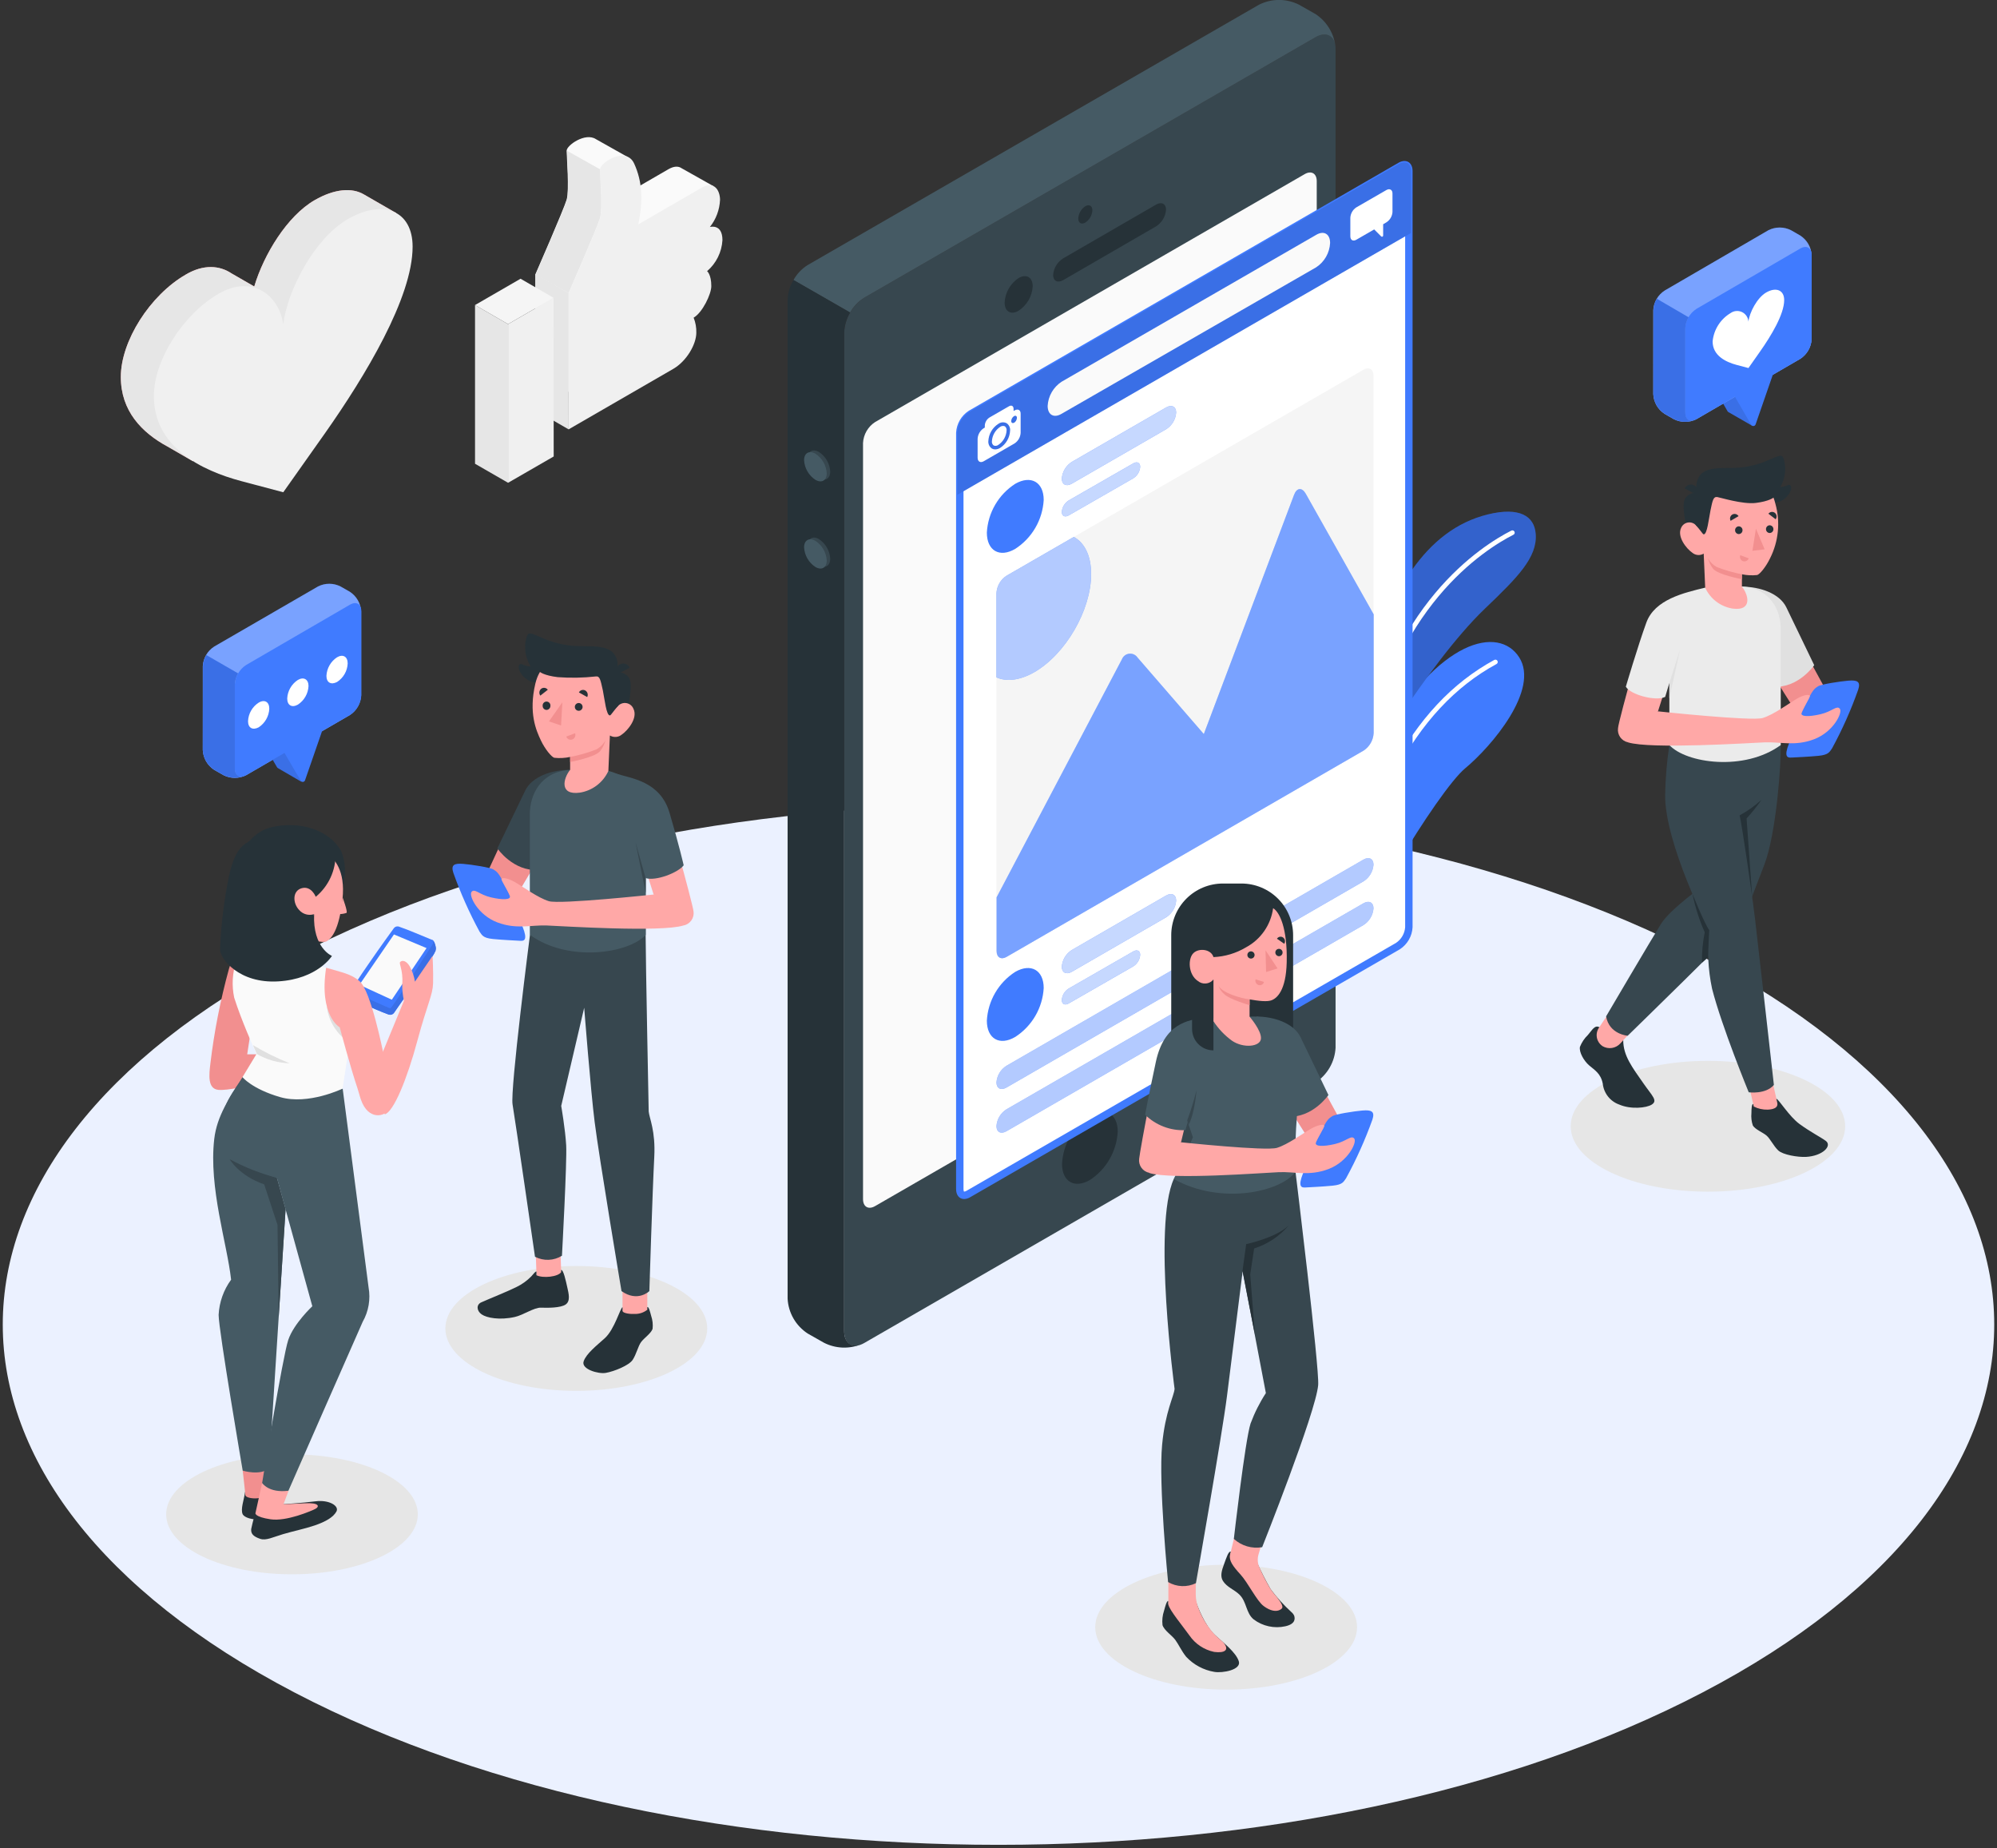 <svg width="361" height="334" viewBox="0 0 361 334" fill="none" xmlns="http://www.w3.org/2000/svg">
<rect x="0" y="0" width="361" height="334" fill="#333333" stroke="none"/>
<path d="M53.22 305.884C123.517 342.605 237.483 342.605 307.78 305.884C378.077 269.162 378.069 209.629 307.78 172.907C237.491 136.185 123.517 136.185 53.22 172.907C-17.078 209.629 -17.069 269.162 53.22 305.884Z" fill="#EBF1FF"/>
<path d="M308.745 215.376C322.446 215.376 333.553 210.083 333.553 203.554C333.553 197.026 322.446 191.733 308.745 191.733C295.043 191.733 283.936 197.026 283.936 203.554C283.936 210.083 295.043 215.376 308.745 215.376Z" fill="#E6E6E6"/>
<path d="M52.783 284.532C65.345 284.532 75.528 279.679 75.528 273.692C75.528 267.706 65.345 262.853 52.783 262.853C40.222 262.853 30.039 267.706 30.039 273.692C30.039 279.679 40.222 284.532 52.783 284.532Z" fill="#E6E6E6"/>
<path d="M221.651 305.371C234.722 305.371 245.318 300.319 245.318 294.087C245.318 287.855 234.722 282.803 221.651 282.803C208.58 282.803 197.984 287.855 197.984 294.087C197.984 300.319 208.58 305.371 221.651 305.371Z" fill="#E6E6E6"/>
<path d="M104.179 251.376C117.25 251.376 127.846 246.324 127.846 240.092C127.846 233.86 117.25 228.808 104.179 228.808C91.108 228.808 80.511 233.86 80.511 240.092C80.511 246.324 91.108 251.376 104.179 251.376Z" fill="#E6E6E6"/>
<path d="M243.456 175.961C244.035 169.006 259.976 142.914 264.85 138.87C269.724 134.826 278.332 124.607 274.624 118.802C270.916 112.996 260.018 115.58 249.782 133.677C241.845 147.712 239.379 178.754 239.379 178.754L243.456 175.961Z" fill="#407BFF"/>
<path d="M241.275 175.306H241.208C241.154 175.298 241.102 175.279 241.055 175.251C241.008 175.222 240.967 175.184 240.935 175.14C240.903 175.095 240.88 175.045 240.868 174.991C240.856 174.938 240.855 174.882 240.864 174.828C245.369 145.699 254.942 127.527 270.127 119.271C270.225 119.218 270.34 119.206 270.447 119.237C270.5 119.253 270.55 119.279 270.593 119.313C270.636 119.348 270.671 119.391 270.698 119.439C270.724 119.488 270.741 119.541 270.747 119.596C270.753 119.651 270.748 119.706 270.732 119.759C270.717 119.812 270.691 119.862 270.656 119.905C270.621 119.948 270.579 119.983 270.53 120.01C255.588 128.131 246.158 146.11 241.686 174.962C241.669 175.059 241.618 175.146 241.543 175.209C241.468 175.271 241.373 175.306 241.275 175.306Z" fill="white"/>
<path d="M245.058 142.218C245.058 142.218 257.853 120.102 268.449 109.976C274.322 104.363 277.929 100.747 277.61 96.502C277.376 93.28 274.699 91.561 268.944 92.978C257.475 95.797 251.326 107.417 247.366 120.429C244.555 129.591 245.058 142.218 245.058 142.218Z" fill="#407BFF"/>
<path opacity="0.2" d="M245.058 142.218C245.058 142.218 257.853 120.102 268.449 109.976C274.322 104.363 277.929 100.747 277.61 96.502C277.376 93.28 274.699 91.561 268.944 92.978C257.475 95.797 251.326 107.417 247.366 120.429C244.555 129.591 245.058 142.218 245.058 142.218Z" fill="black"/>
<path d="M246.543 138.585H246.485C246.374 138.567 246.275 138.505 246.209 138.414C246.143 138.323 246.115 138.21 246.132 138.099C250.688 109.356 268.004 98.533 273.206 95.898C273.305 95.849 273.42 95.84 273.525 95.875C273.63 95.909 273.718 95.984 273.768 96.083C273.794 96.132 273.81 96.185 273.814 96.24C273.819 96.295 273.812 96.351 273.795 96.403C273.778 96.456 273.75 96.504 273.714 96.546C273.678 96.587 273.633 96.621 273.583 96.645C268.474 99.238 251.46 109.876 246.963 138.233C246.947 138.332 246.896 138.422 246.819 138.487C246.742 138.552 246.644 138.587 246.543 138.585Z" fill="white"/>
<path d="M71.618 38.505L65.796 35.149C63.639 33.865 60.443 34.117 56.869 36.181C51.928 39.033 47.699 45.963 45.962 51.777L41.835 49.403C39.712 47.977 36.801 47.725 33.588 49.621C27.102 53.363 21.842 61.652 21.842 68.129C21.842 74.278 25.634 78.196 30.299 80.713L34.888 83.364L34.947 82.71C35.87 83.02 36.784 83.297 37.673 83.549L45.224 85.546L52.775 74.807C59.982 64.58 68.564 50.477 68.564 41.164C68.564 40.812 68.547 40.468 68.514 40.132L70.108 40.971L71.618 38.505Z" fill="#F28F8F"/>
<path d="M71.618 38.505L65.796 35.149C63.639 33.865 60.443 34.117 56.869 36.181C51.928 39.033 47.699 45.963 45.962 51.777L41.835 49.403C39.712 47.977 36.801 47.725 33.588 49.621C27.102 53.363 21.842 61.652 21.842 68.129C21.842 74.278 25.634 78.196 30.299 80.713L34.888 83.364L34.947 82.71C35.87 83.02 36.784 83.297 37.673 83.549L45.224 85.546L52.775 74.807C59.982 64.58 68.564 50.477 68.564 41.164C68.564 40.812 68.547 40.468 68.514 40.132L70.108 40.971L71.618 38.505Z" fill="#E6E6E6"/>
<path d="M51.206 88.969L43.655 86.964C36.432 85.051 27.815 80.831 27.815 71.577C27.815 65.092 33.076 56.803 39.561 53.061C45.526 49.613 50.468 53.296 51.197 58.632C51.953 52.44 56.877 43.06 62.842 39.621C69.319 35.879 74.588 38.102 74.588 44.579C74.588 53.808 65.997 67.995 58.799 78.23L51.206 88.969Z" fill="#F0F0F0"/>
<path d="M124.649 40.074C124.659 39.653 124.6 39.233 124.473 38.832L128.995 33.656L123.206 30.4C122.661 30.023 121.872 29.981 120.815 30.593L110.748 36.424L109.397 37.204C109.635 36.041 109.798 34.864 109.884 33.681C109.884 33.186 109.926 32.707 109.926 32.238L110.11 32.338L113.466 28.378L107.727 25.148C105.789 23.881 102.434 26.281 102.434 27.229C102.434 28.378 102.929 34.36 102.434 36.072C101.939 37.783 96.77 49.604 96.77 49.604V74.253L115.647 63.347C118.164 61.904 119.842 58.85 119.842 56.778C119.87 55.851 119.698 54.93 119.339 54.076C120.941 53.153 122.544 49.806 122.544 48.379C122.544 46.232 121.805 45.678 121.805 45.678C122.627 44.979 123.302 44.123 123.79 43.161C124.279 42.199 124.571 41.15 124.649 40.074Z" fill="#FAFAFA"/>
<path d="M102.803 77.609L96.837 74.161L96.812 49.52L102.786 52.969L102.803 77.609Z" fill="#E6E6E6"/>
<path d="M128.584 51.718C128.584 53.144 126.99 56.492 125.388 57.415C125.737 58.277 125.902 59.203 125.874 60.133C125.874 62.188 124.155 65.259 121.68 66.685L102.803 77.592V54V52.96C102.803 52.96 107.988 41.13 108.474 39.419C108.961 37.707 108.474 31.734 108.474 30.584C108.474 29.435 113.164 26.314 114.649 29.586C116.134 32.858 116.26 36.197 115.396 40.543L126.806 33.949C129.214 32.556 130.162 34.553 130.162 36.113C130.085 37.905 129.442 39.627 128.324 41.03C128.324 41.03 130.598 40.358 130.598 43.412C130.534 44.484 130.255 45.531 129.778 46.492C129.301 47.454 128.635 48.309 127.821 49.008C127.821 49.008 128.584 49.587 128.584 51.718Z" fill="#F0F0F0"/>
<path d="M91.846 87.257L100.093 82.501L100.068 53.825L91.846 58.581V87.257Z" fill="#F0F0F0"/>
<path d="M91.846 87.257L85.872 83.817V55.133L91.846 58.581V87.257Z" fill="#E6E6E6"/>
<path d="M94.103 50.376L100.068 53.824L91.846 58.581L85.872 55.133L94.103 50.376Z" fill="#F5F5F5"/>
<path d="M108.449 39.428C107.962 41.106 102.777 52.969 102.777 52.969L96.821 49.613C96.821 49.613 101.989 37.792 102.484 36.08C102.979 34.369 102.484 28.387 102.484 27.238L108.457 30.593C108.449 31.743 108.952 37.725 108.449 39.428Z" fill="#E6E6E6"/>
<path d="M316.724 76.937L313.955 71.735L316.178 65.309V61.374L309.366 65.309V69.244L312.294 74.328C312.339 74.407 312.41 74.469 312.495 74.504L316.724 76.937Z" fill="#407BFF"/>
<path opacity="0.1" d="M316.724 76.937L313.955 71.735L316.178 65.309V61.374L309.366 65.309V69.244L312.294 74.328C312.339 74.407 312.41 74.469 312.495 74.504L316.724 76.937Z" fill="black"/>
<path d="M300.918 52.515L319.677 41.608C320.311 41.289 321.011 41.123 321.72 41.123C322.429 41.123 323.129 41.289 323.763 41.608L325.441 42.573C326.038 42.959 326.534 43.482 326.89 44.097C327.246 44.712 327.451 45.404 327.488 46.114V61.316C327.449 62.025 327.243 62.715 326.888 63.331C326.532 63.946 326.036 64.468 325.441 64.856L306.665 75.763C306.031 76.081 305.331 76.247 304.622 76.247C303.912 76.247 303.213 76.081 302.579 75.763L300.901 74.798C300.306 74.41 299.812 73.887 299.457 73.272C299.103 72.657 298.899 71.966 298.862 71.257V56.038C298.906 55.331 299.114 54.644 299.471 54.032C299.828 53.42 300.324 52.901 300.918 52.515Z" fill="#407BFF"/>
<path opacity="0.3" d="M300.918 52.515L319.677 41.608C320.311 41.289 321.011 41.123 321.72 41.123C322.429 41.123 323.129 41.289 323.763 41.608L325.441 42.573C326.038 42.959 326.534 43.482 326.89 44.097C327.246 44.712 327.451 45.404 327.488 46.114V61.316C327.449 62.025 327.243 62.715 326.888 63.331C326.532 63.946 326.036 64.468 325.441 64.856L306.665 75.763C306.031 76.081 305.331 76.247 304.622 76.247C303.912 76.247 303.213 76.081 302.579 75.763L300.901 74.798C300.306 74.41 299.812 73.887 299.457 73.272C299.103 72.657 298.899 71.966 298.862 71.257V56.038C298.906 55.331 299.114 54.644 299.471 54.032C299.828 53.42 300.324 52.901 300.918 52.515Z" fill="white"/>
<path d="M306.673 75.746C305.54 76.391 304.625 75.871 304.625 74.562V59.36C304.665 58.651 304.87 57.961 305.226 57.346C305.582 56.73 306.077 56.208 306.673 55.82L325.449 44.913C326.581 44.259 327.496 44.788 327.496 46.096V61.298C327.457 62.008 327.251 62.698 326.895 63.313C326.54 63.928 326.044 64.451 325.449 64.839" fill="#407BFF"/>
<path d="M298.879 71.241C298.916 71.95 299.12 72.64 299.474 73.255C299.828 73.871 300.323 74.394 300.918 74.781L302.596 75.746C303.171 76.035 303.802 76.199 304.445 76.226C305.089 76.254 305.731 76.144 306.329 75.905C305.373 76.275 304.651 75.729 304.651 74.563V59.361C304.678 58.649 304.886 57.956 305.255 57.347L299.5 53.992C299.134 54.601 298.929 55.294 298.904 56.005L298.879 71.241Z" fill="#407BFF"/>
<path opacity="0.1" d="M298.879 71.241C298.916 71.95 299.12 72.64 299.474 73.255C299.828 73.871 300.323 74.394 300.918 74.781L302.596 75.746C303.171 76.035 303.802 76.199 304.445 76.226C305.089 76.254 305.731 76.144 306.329 75.905C305.373 76.275 304.651 75.729 304.651 74.563V59.361C304.678 58.649 304.886 57.956 305.255 57.347L299.5 53.992C299.134 54.601 298.929 55.294 298.904 56.005L298.879 71.241Z" fill="black"/>
<path d="M313.636 71.711L316.564 76.786C316.607 76.858 316.67 76.916 316.745 76.953C316.819 76.991 316.903 77.007 316.986 76.999C317.069 76.991 317.149 76.96 317.215 76.909C317.281 76.858 317.332 76.789 317.361 76.711L320.457 67.776V63.841L313.636 67.776V71.711Z" fill="#407BFF"/>
<path d="M316.069 66.517L313.972 65.963C311.975 65.435 309.593 64.285 309.593 61.71C309.693 60.66 310.039 59.649 310.604 58.759C311.168 57.868 311.934 57.123 312.839 56.584C313.136 56.371 313.485 56.242 313.848 56.211C314.212 56.179 314.577 56.245 314.906 56.403C315.236 56.561 315.516 56.804 315.719 57.107C315.923 57.411 316.041 57.763 316.061 58.127C316.271 56.449 317.63 53.815 319.283 52.859C321.078 51.827 322.529 52.439 322.529 54.234C322.529 56.802 320.155 60.711 318.158 63.547L316.069 66.517Z" fill="white"/>
<path d="M38.706 116.864L57.482 105.999C58.115 105.676 58.815 105.508 59.525 105.508C60.235 105.508 60.935 105.676 61.568 105.999L63.246 106.955C63.839 107.345 64.333 107.868 64.687 108.483C65.041 109.098 65.246 109.787 65.284 110.496V125.698C65.246 126.407 65.041 127.096 64.687 127.711C64.333 128.326 63.839 128.849 63.246 129.238L44.495 140.103C43.861 140.426 43.159 140.594 42.448 140.594C41.736 140.594 41.035 140.426 40.401 140.103L38.723 139.147C38.12 138.757 37.618 138.23 37.259 137.609C36.9 136.987 36.694 136.289 36.659 135.573V120.404C36.696 119.694 36.901 119.003 37.257 118.388C37.612 117.772 38.109 117.25 38.706 116.864Z" fill="#407BFF"/>
<path opacity="0.3" d="M38.706 116.864L57.482 105.999C58.115 105.676 58.815 105.508 59.525 105.508C60.235 105.508 60.935 105.676 61.568 105.999L63.246 106.955C63.839 107.345 64.333 107.868 64.687 108.483C65.041 109.098 65.246 109.787 65.284 110.496V125.698C65.246 126.407 65.041 127.096 64.687 127.711C64.333 128.326 63.839 128.849 63.246 129.238L44.495 140.103C43.861 140.426 43.159 140.594 42.448 140.594C41.736 140.594 41.035 140.426 40.401 140.103L38.723 139.147C38.12 138.757 37.618 138.23 37.259 137.609C36.9 136.987 36.694 136.289 36.659 135.573V120.404C36.696 119.694 36.901 119.003 37.257 118.388C37.612 117.772 38.109 117.25 38.706 116.864Z" fill="white"/>
<path d="M54.503 141.303L51.735 136.092L53.967 129.666V125.731L47.146 129.7V133.634L50.082 138.668C50.126 138.746 50.194 138.807 50.275 138.844L54.503 141.303Z" fill="#407BFF"/>
<path opacity="0.1" d="M54.503 141.303L51.735 136.092L53.967 129.666V125.731L47.146 129.7V133.634L50.082 138.668C50.126 138.746 50.194 138.807 50.275 138.844L54.503 141.303Z" fill="black"/>
<path d="M44.495 140.103C43.362 140.757 42.447 140.229 42.447 138.92V123.718C42.486 123.009 42.692 122.32 43.048 121.707C43.404 121.093 43.899 120.572 44.495 120.186L63.279 109.279C64.403 108.633 65.318 109.162 65.318 110.462V125.664C65.279 126.373 65.074 127.062 64.72 127.677C64.366 128.292 63.873 128.815 63.279 129.205" fill="#407BFF"/>
<path d="M36.659 135.573C36.698 136.282 36.904 136.973 37.259 137.588C37.615 138.203 38.11 138.726 38.706 139.113L40.384 140.07C40.961 140.358 41.592 140.522 42.237 140.551C42.881 140.58 43.525 140.473 44.126 140.238C43.161 140.598 42.448 140.053 42.448 138.887V123.718C42.472 123.008 42.677 122.315 43.043 121.705L37.296 118.391C36.927 119 36.719 119.693 36.692 120.404L36.659 135.573Z" fill="#407BFF"/>
<path opacity="0.1" d="M36.659 135.573C36.698 136.282 36.904 136.973 37.259 137.588C37.615 138.203 38.11 138.726 38.706 139.113L40.384 140.07C40.961 140.358 41.592 140.522 42.237 140.551C42.881 140.58 43.525 140.473 44.126 140.238C43.161 140.598 42.448 140.053 42.448 138.887V123.718C42.472 123.008 42.677 122.315 43.043 121.705L37.296 118.391C36.927 119 36.719 119.693 36.692 120.404L36.659 135.573Z" fill="black"/>
<path d="M51.425 136.068L54.353 141.101C54.395 141.173 54.456 141.232 54.531 141.27C54.605 141.308 54.688 141.324 54.771 141.316C54.854 141.308 54.933 141.276 54.999 141.225C55.064 141.174 55.114 141.105 55.141 141.026L58.237 132.091V128.156L51.425 132.091V136.068Z" fill="#407BFF"/>
<path d="M46.76 126.99C46.194 127.354 45.724 127.849 45.389 128.433C45.055 129.017 44.866 129.673 44.839 130.346C44.839 131.571 45.678 132.024 46.76 131.453C47.322 131.085 47.789 130.589 48.123 130.006C48.457 129.422 48.648 128.769 48.681 128.097C48.689 126.872 47.85 126.344 46.76 126.99Z" fill="white"/>
<path d="M53.849 122.888C53.285 123.254 52.815 123.75 52.48 124.333C52.144 124.917 51.952 125.572 51.92 126.244C51.92 127.469 52.759 127.964 53.849 127.351C54.412 126.983 54.879 126.487 55.213 125.904C55.547 125.321 55.738 124.667 55.771 123.995C55.771 122.771 54.907 122.276 53.849 122.888Z" fill="white"/>
<path d="M60.93 118.793C60.368 119.161 59.901 119.657 59.567 120.241C59.233 120.824 59.042 121.478 59.009 122.149C59.009 123.374 59.848 123.827 60.93 123.257C61.496 122.892 61.966 122.397 62.3 121.813C62.635 121.229 62.824 120.573 62.851 119.901C62.851 118.667 61.995 118.172 60.93 118.793Z" fill="white"/>
<path d="M237.801 6.732L156.237 53.798C155.18 54.488 154.3 55.417 153.669 56.51C153.038 57.603 152.673 58.83 152.604 60.09V240.628C152.604 242.944 154.231 243.883 156.237 242.725L237.801 195.659C238.858 194.969 239.738 194.04 240.369 192.947C241 191.854 241.365 190.627 241.434 189.367V8.829C241.434 6.514 239.806 5.574 237.801 6.732Z" fill="#37474F"/>
<path d="M156.237 53.798L237.802 6.732C239.597 5.7 241.082 6.346 241.376 8.149C241.21 7.015 240.806 5.928 240.19 4.96C239.574 3.993 238.76 3.167 237.802 2.537L234.84 0.859C233.714 0.288 232.47 -0.01 231.207 -0.01C229.945 -0.01 228.7 0.288 227.575 0.859L146.01 47.9C144.937 48.569 144.053 49.502 143.443 50.61L153.67 56.483C154.284 55.384 155.167 54.46 156.237 53.798Z" fill="#455A64"/>
<path d="M142.377 234.722C142.445 235.982 142.809 237.209 143.44 238.303C144.071 239.396 144.952 240.325 146.01 241.014L148.971 242.692C149.995 243.208 151.117 243.501 152.262 243.552C153.408 243.602 154.551 243.409 155.616 242.985C153.938 243.631 152.604 242.667 152.604 240.594V60.065C152.646 58.799 153.013 57.565 153.67 56.483L143.443 50.61C142.788 51.693 142.421 52.927 142.377 54.192V234.722Z" fill="#263238"/>
<path d="M158.191 76.283L235.847 31.473C237.046 30.777 238.028 31.339 238.028 32.732V169.408C237.985 170.164 237.765 170.9 237.386 171.555C237.007 172.211 236.48 172.769 235.847 173.184L158.191 217.985C156.992 218.681 156.01 218.119 156.01 216.726V80.058C156.05 79.301 156.269 78.565 156.648 77.909C157.027 77.253 157.556 76.695 158.191 76.283Z" fill="#FAFAFA"/>
<path d="M196.197 37.27C195.826 37.513 195.517 37.841 195.296 38.225C195.074 38.61 194.946 39.041 194.922 39.485C194.922 40.324 195.492 40.634 196.197 40.223C196.569 39.98 196.878 39.653 197.1 39.268C197.322 38.883 197.449 38.452 197.472 38.008C197.472 37.194 196.902 36.867 196.197 37.27Z" fill="#263238"/>
<path d="M184.124 50.257C183.387 50.747 182.776 51.403 182.339 52.172C181.902 52.942 181.651 53.803 181.607 54.687C181.607 56.314 182.748 56.977 184.124 56.163C184.869 55.678 185.49 55.025 185.934 54.255C186.379 53.485 186.636 52.621 186.683 51.733C186.683 50.106 185.534 49.443 184.124 50.257Z" fill="#263238"/>
<path d="M190.375 49.703C190.375 50.794 191.214 51.205 192.195 50.626L208.975 40.919C209.492 40.593 209.926 40.15 210.241 39.625C210.556 39.1 210.743 38.509 210.787 37.899C210.787 36.816 209.948 36.405 208.975 36.984L192.195 46.691C191.677 47.015 191.241 47.456 190.925 47.98C190.609 48.503 190.42 49.093 190.375 49.703Z" fill="#263238"/>
<path d="M148.032 81.685C148.629 82.071 149.125 82.593 149.481 83.209C149.837 83.824 150.042 84.515 150.079 85.225C150.079 86.525 149.165 87.054 148.032 86.408C147.438 86.017 146.944 85.493 146.59 84.876C146.236 84.26 146.031 83.569 145.993 82.859C146.01 81.559 146.908 81.039 148.032 81.685Z" fill="#37474F"/>
<path d="M148.032 97.432C148.627 97.82 149.123 98.343 149.478 98.958C149.834 99.573 150.04 100.263 150.079 100.973C150.079 102.281 149.164 102.81 148.032 102.156C147.447 101.769 146.96 101.251 146.609 100.644C146.258 100.037 146.053 99.357 146.01 98.657C146.01 97.315 146.908 96.786 148.032 97.432Z" fill="#37474F"/>
<path d="M147.402 81.996C147.998 82.384 148.493 82.906 148.849 83.522C149.205 84.137 149.41 84.827 149.45 85.536C149.45 86.845 148.535 87.374 147.402 86.719C146.808 86.331 146.313 85.808 145.958 85.193C145.602 84.578 145.396 83.888 145.355 83.179C145.355 81.879 146.278 81.35 147.402 81.996Z" fill="#455A64"/>
<path d="M147.403 97.751C147.998 98.139 148.494 98.662 148.849 99.277C149.205 99.892 149.411 100.582 149.45 101.292C149.45 102.601 148.535 103.129 147.403 102.475C146.808 102.086 146.313 101.563 145.958 100.948C145.602 100.333 145.396 99.644 145.355 98.934C145.355 97.626 146.278 97.097 147.403 97.751Z" fill="#455A64"/>
<path d="M197.019 201.616C195.553 202.573 194.333 203.863 193.458 205.381C192.583 206.898 192.079 208.601 191.985 210.349C191.985 213.571 194.242 214.872 197.019 213.269C198.486 212.31 199.706 211.018 200.58 209.499C201.455 207.981 201.959 206.277 202.053 204.527C202.061 201.305 199.805 200.005 197.019 201.616Z" fill="#263238"/>
<path d="M174.291 216.037C173.578 216.037 173.503 215.198 173.503 214.896V78.228C173.547 77.546 173.747 76.882 174.089 76.29C174.431 75.698 174.905 75.193 175.474 74.814L253.129 30.004C253.361 29.866 253.623 29.785 253.893 29.769C254.606 29.769 254.681 30.558 254.681 30.902V167.578C254.638 168.26 254.438 168.922 254.096 169.513C253.753 170.104 253.279 170.608 252.71 170.985L175.055 215.794C174.825 215.939 174.563 216.023 174.291 216.037Z" fill="white" stroke="#407BFF" stroke-width="0.502" stroke-miterlimit="10"/>
<path d="M253.893 30.189C254.212 30.189 254.262 30.634 254.262 30.902V167.579C254.22 168.187 254.039 168.778 253.734 169.306C253.428 169.833 253.006 170.284 252.5 170.624L174.845 215.434C174.678 215.539 174.488 215.602 174.291 215.618C173.973 215.618 173.922 215.165 173.922 214.897V78.228C173.964 77.62 174.145 77.03 174.45 76.502C174.756 75.974 175.178 75.523 175.684 75.183L253.339 30.374C253.504 30.265 253.695 30.201 253.893 30.189ZM253.893 29.35C253.548 29.362 253.213 29.463 252.92 29.644L175.265 74.453C174.629 74.866 174.1 75.423 173.721 76.079C173.342 76.735 173.124 77.472 173.083 78.228V214.897C173.083 215.887 173.578 216.457 174.291 216.457C174.636 216.442 174.972 216.338 175.265 216.155L252.92 171.354C253.555 170.941 254.083 170.383 254.462 169.727C254.841 169.071 255.06 168.335 255.101 167.579V30.902C255.101 29.921 254.606 29.35 253.893 29.35Z" fill="#407BFF" stroke="#407BFF" stroke-width="0.502" stroke-miterlimit="10"/>
<path d="M255.076 30.902C255.076 29.51 254.103 28.948 252.895 29.644L175.24 74.453C174.604 74.866 174.075 75.423 173.696 76.079C173.317 76.736 173.099 77.472 173.058 78.229V89.429L255.076 42.103V30.902Z" fill="#407BFF"/>
<path opacity="0.1" d="M255.076 30.902C255.076 29.51 254.103 28.948 252.895 29.644L175.24 74.453C174.604 74.866 174.075 75.423 173.696 76.079C173.317 76.736 173.099 77.472 173.058 78.229V89.429L255.076 42.103V30.902Z" fill="black"/>
<path d="M181.641 77.038C181.503 76.986 181.354 76.968 181.208 76.987C181.062 77.006 180.922 77.061 180.802 77.147C180.371 77.433 180.011 77.815 179.752 78.264C179.493 78.712 179.341 79.214 179.309 79.731C179.288 79.879 179.307 80.031 179.364 80.17C179.422 80.308 179.516 80.429 179.636 80.519C179.774 80.576 179.924 80.595 180.071 80.574C180.219 80.554 180.358 80.494 180.475 80.402C180.904 80.116 181.261 79.734 181.518 79.287C181.776 78.841 181.927 78.341 181.96 77.826C181.982 77.678 181.964 77.527 181.908 77.389C181.852 77.25 181.76 77.129 181.641 77.038Z" fill="white"/>
<path d="M183.411 74.176L183.226 74.285V73.908C183.226 73.379 182.857 73.161 182.388 73.43L178.864 75.46C178.622 75.617 178.419 75.828 178.274 76.078C178.128 76.327 178.043 76.606 178.025 76.895V77.281L177.832 77.39C177.51 77.599 177.242 77.881 177.049 78.213C176.857 78.546 176.746 78.919 176.724 79.302V82.717C176.724 83.422 177.219 83.715 177.832 83.363L183.394 80.15C183.717 79.939 183.985 79.656 184.178 79.322C184.37 78.988 184.481 78.613 184.502 78.228V74.797C184.519 74.109 184.024 73.824 183.411 74.176ZM180.793 80.955C180.522 81.121 180.213 81.213 179.896 81.224C179.69 81.226 179.488 81.174 179.309 81.073C179.092 80.926 178.917 80.725 178.804 80.489C178.69 80.253 178.642 79.991 178.663 79.73C178.692 79.102 178.872 78.489 179.187 77.945C179.502 77.4 179.944 76.939 180.475 76.601C180.688 76.447 180.939 76.355 181.201 76.334C181.463 76.314 181.725 76.365 181.96 76.484C182.177 76.629 182.351 76.831 182.463 77.067C182.576 77.303 182.622 77.565 182.597 77.826C182.568 78.453 182.389 79.065 182.075 79.609C181.761 80.153 181.322 80.615 180.793 80.955ZM183.31 76.4C183.025 76.559 182.799 76.4 182.799 76.098C182.807 75.919 182.858 75.746 182.947 75.591C183.036 75.436 183.161 75.305 183.31 75.208C183.596 75.04 183.831 75.208 183.831 75.502C183.824 75.679 183.777 75.852 183.692 76.008C183.608 76.163 183.489 76.298 183.344 76.4H183.31Z" fill="white"/>
<path d="M250.613 34.351L245.184 37.48C244.87 37.685 244.608 37.961 244.42 38.286C244.232 38.611 244.123 38.976 244.102 39.351V42.707C244.102 43.386 244.589 43.672 245.184 43.328L248.414 41.465L249.681 42.732C249.711 42.76 249.748 42.778 249.788 42.785C249.828 42.792 249.869 42.787 249.907 42.771C249.944 42.755 249.976 42.729 249.998 42.695C250.021 42.661 250.033 42.622 250.034 42.581V40.526L250.613 40.19C250.932 39.988 251.199 39.713 251.391 39.388C251.584 39.062 251.696 38.696 251.72 38.319V34.963C251.72 34.284 251.208 34.007 250.613 34.351Z" fill="white"/>
<path d="M183.537 87.432C186.373 85.821 188.672 87.13 188.672 90.368C188.57 92.139 188.052 93.862 187.16 95.395C186.268 96.929 185.026 98.23 183.537 99.194C180.693 100.872 178.394 99.521 178.394 96.258C178.49 94.484 179.006 92.759 179.9 91.224C180.794 89.689 182.041 88.389 183.537 87.432Z" fill="#407BFF"/>
<path d="M193.755 83.48L210.795 73.648C211.802 73.069 212.615 73.48 212.615 74.562C212.571 75.173 212.383 75.765 212.067 76.29C211.75 76.815 211.315 77.258 210.795 77.582L193.755 87.415C192.757 87.994 191.943 87.583 191.943 86.501C191.987 85.89 192.174 85.299 192.489 84.774C192.804 84.25 193.238 83.806 193.755 83.48Z" fill="#407BFF"/>
<g opacity="0.7">
<path d="M193.755 83.481L210.795 73.648C211.802 73.069 212.615 73.48 212.615 74.562C212.571 75.174 212.383 75.766 212.067 76.29C211.75 76.815 211.315 77.258 210.795 77.583L193.755 87.415C192.757 87.994 191.943 87.583 191.943 86.501C191.987 85.891 192.174 85.299 192.489 84.775C192.804 84.25 193.238 83.807 193.755 83.481Z" fill="white"/>
</g>
<path d="M193.185 90.452L204.872 83.741C205.56 83.346 206.113 83.623 206.113 84.37C206.083 84.788 205.955 85.194 205.74 85.554C205.524 85.914 205.227 86.218 204.872 86.442L193.185 93.154C192.497 93.548 191.943 93.263 191.943 92.516C191.974 92.099 192.102 91.695 192.318 91.336C192.534 90.978 192.831 90.675 193.185 90.452Z" fill="#407BFF"/>
<g opacity="0.7">
<path d="M193.185 90.453L204.872 83.742C205.56 83.347 206.113 83.624 206.113 84.371C206.083 84.789 205.955 85.195 205.74 85.555C205.524 85.915 205.227 86.219 204.872 86.443L193.185 93.155C192.497 93.549 191.943 93.264 191.943 92.517C191.974 92.1 192.102 91.696 192.318 91.337C192.534 90.979 192.831 90.676 193.185 90.453Z" fill="white"/>
</g>
<path d="M183.537 175.642C186.373 174.031 188.672 175.348 188.672 178.578C188.57 180.349 188.052 182.071 187.16 183.605C186.268 185.138 185.026 186.44 183.537 187.404C180.693 189.082 178.394 187.731 178.394 184.467C178.492 182.694 179.009 180.969 179.903 179.435C180.797 177.901 182.042 176.601 183.537 175.642Z" fill="#407BFF"/>
<path d="M193.755 171.698L210.795 161.857C211.802 161.278 212.615 161.689 212.615 162.771C212.571 163.382 212.383 163.975 212.067 164.499C211.75 165.024 211.315 165.467 210.795 165.792L193.755 175.633C192.757 176.212 191.943 175.8 191.943 174.71C191.989 174.101 192.176 173.511 192.491 172.988C192.806 172.465 193.239 172.023 193.755 171.698Z" fill="#407BFF"/>
<g opacity="0.7">
<path d="M193.755 171.698L210.795 161.857C211.802 161.278 212.615 161.69 212.615 162.772C212.571 163.383 212.383 163.975 212.067 164.5C211.75 165.025 211.315 165.467 210.795 165.792L193.755 175.633C192.757 176.212 191.943 175.801 191.943 174.71C191.989 174.102 192.176 173.512 192.491 172.989C192.806 172.466 193.239 172.024 193.755 171.698Z" fill="white"/>
</g>
<path d="M193.185 178.662L204.872 171.95C205.56 171.556 206.113 171.832 206.113 172.579C206.083 172.998 205.955 173.403 205.74 173.763C205.524 174.123 205.227 174.427 204.872 174.651L193.185 181.363C192.497 181.757 191.943 181.472 191.943 180.734C191.973 180.315 192.1 179.909 192.316 179.549C192.532 179.189 192.83 178.885 193.185 178.662Z" fill="#407BFF"/>
<g opacity="0.7">
<path d="M193.185 178.661L204.872 171.949C205.56 171.555 206.113 171.832 206.113 172.578C206.083 172.997 205.955 173.402 205.74 173.762C205.524 174.122 205.227 174.427 204.872 174.65L193.185 181.362C192.497 181.757 191.943 181.471 191.943 180.733C191.973 180.314 192.1 179.908 192.316 179.548C192.532 179.188 192.83 178.884 193.185 178.661Z" fill="white"/>
</g>
<path d="M181.943 104.077L246.468 66.826C247.475 66.248 248.289 66.717 248.289 67.875V132.316C248.254 132.948 248.072 133.563 247.755 134.111C247.439 134.659 246.998 135.125 246.468 135.471L181.943 172.939C180.936 173.518 180.131 173.048 180.131 171.891V107.223C180.163 106.593 180.344 105.979 180.659 105.432C180.974 104.886 181.414 104.421 181.943 104.077Z" fill="#F5F5F5"/>
<path d="M205.627 118.834C205.463 118.593 205.235 118.401 204.969 118.28C204.703 118.158 204.409 118.112 204.119 118.146C203.829 118.179 203.553 118.292 203.322 118.471C203.091 118.65 202.913 118.889 202.808 119.162L180.156 162.184V171.891C180.156 173.049 180.995 173.518 181.968 172.939L246.493 135.664C247.023 135.318 247.464 134.852 247.781 134.304C248.097 133.756 248.28 133.141 248.314 132.51V111.032L236.057 89.261C235.377 88.044 234.429 88.12 233.934 89.42L217.616 132.669L205.627 118.834Z" fill="#407BFF"/>
<g opacity="0.3">
<path d="M205.627 118.834C205.463 118.593 205.235 118.401 204.969 118.28C204.703 118.158 204.409 118.112 204.119 118.146C203.829 118.179 203.553 118.292 203.322 118.471C203.091 118.65 202.913 118.889 202.808 119.162L180.156 162.184V171.891C180.156 173.049 180.995 173.518 181.968 172.939L246.493 135.664C247.023 135.318 247.464 134.852 247.781 134.304C248.097 133.756 248.28 133.141 248.314 132.51V111.032L236.057 89.261C235.377 88.044 234.429 88.12 233.934 89.42L217.616 132.669L205.627 118.834Z" fill="white"/>
</g>
<path d="M186.935 121.511C192.623 118.247 197.246 110.294 197.246 103.75C197.246 100.394 196.037 98.095 194.116 97.038L181.943 104.06C181.414 104.405 180.974 104.869 180.659 105.416C180.344 105.963 180.163 106.576 180.131 107.206V122.425C181.943 123.239 184.317 122.987 186.935 121.511Z" fill="#407BFF"/>
<g opacity="0.6">
<path d="M186.934 121.511C192.623 118.248 197.245 110.294 197.245 103.75C197.245 100.395 196.037 98.096 194.116 97.039L181.943 104.061C181.414 104.405 180.974 104.87 180.659 105.417C180.344 105.963 180.163 106.577 180.13 107.207V122.426C181.943 123.24 184.317 122.988 186.934 121.511Z" fill="white"/>
</g>
<path d="M181.943 192.622L246.468 155.363C247.475 154.784 248.289 155.195 248.289 156.286C248.243 156.896 248.054 157.486 247.738 158.009C247.422 158.533 246.987 158.974 246.468 159.298L181.943 196.557C180.936 197.135 180.131 196.724 180.131 195.634C180.173 195.024 180.36 194.433 180.675 193.91C180.99 193.386 181.424 192.945 181.943 192.622Z" fill="#407BFF"/>
<g opacity="0.6">
<path d="M181.943 192.621L246.468 155.362C247.475 154.784 248.288 155.195 248.288 156.285C248.243 156.895 248.054 157.485 247.738 158.009C247.422 158.532 246.986 158.973 246.468 159.297L181.943 196.556C180.936 197.135 180.13 196.724 180.13 195.633C180.173 195.023 180.36 194.433 180.675 193.909C180.99 193.386 181.424 192.944 181.943 192.621Z" fill="white"/>
</g>
<path d="M181.943 200.491L246.468 163.258C247.475 162.679 248.289 163.09 248.289 164.181C248.243 164.79 248.054 165.381 247.738 165.904C247.422 166.427 246.987 166.869 246.468 167.193L181.943 204.451C180.936 205.03 180.131 204.619 180.131 203.528C180.17 202.915 180.355 202.319 180.67 201.791C180.985 201.263 181.421 200.818 181.943 200.491Z" fill="#407BFF"/>
<g opacity="0.6">
<path d="M181.943 200.491L246.468 163.257C247.475 162.679 248.288 163.09 248.288 164.18C248.243 164.79 248.054 165.38 247.738 165.904C247.422 166.427 246.986 166.868 246.468 167.192L181.943 204.451C180.936 205.03 180.13 204.619 180.13 203.528C180.17 202.914 180.355 202.319 180.67 201.791C180.985 201.263 181.421 200.817 181.943 200.491Z" fill="white"/>
</g>
<path d="M191.893 69L237.927 42.447C239.337 41.608 240.444 42.296 240.444 43.915C240.401 44.794 240.15 45.651 239.713 46.415C239.275 47.179 238.664 47.829 237.927 48.311L191.901 74.789C190.492 75.628 189.385 74.957 189.385 73.363C189.432 72.49 189.684 71.641 190.12 70.883C190.555 70.126 191.163 69.481 191.893 69Z" fill="#FAFAFA"/>
<path d="M327.144 119.363L330.407 125.345L325.331 129.699L320.675 122.325L327.144 119.363Z" fill="#F28F8F"/>
<path d="M314.895 106.032C318.133 106.032 321.699 107.24 322.924 109.782L327.958 120.219C327.958 120.219 325.097 124.414 320.558 124.112L314.895 106.032Z" fill="#E0E0E0"/>
<path d="M326.891 126.276C327.84 124.514 328.074 124.43 328.637 124.044C329.199 123.658 332.655 123.147 334.09 123.021C335.768 122.878 336.38 123.189 335.91 124.64C334.618 128.301 333.036 131.852 331.179 135.261C330.726 135.857 330.642 136.411 328.737 136.604C326.967 136.771 324.744 136.872 324.089 136.906C323.435 136.939 322.529 137.115 323.108 135.186C323.857 133.006 324.725 130.869 325.709 128.784C326.438 127.182 326.891 126.276 326.891 126.276Z" fill="#407BFF"/>
<path d="M289.088 185.633C288.249 185.214 287.771 186.237 287.041 187.06C286.414 187.664 285.925 188.397 285.606 189.207C285.43 190.172 286.311 191.724 287.284 192.563C288.257 193.402 289.382 194.015 289.734 195.86C289.825 196.707 290.153 197.511 290.682 198.18C291.211 198.848 291.917 199.352 292.721 199.636C294.818 200.542 297.629 200.248 298.593 199.636C299.718 198.906 298.686 198.1 297.109 195.835C295.045 192.882 293.434 190.801 293.434 188.008L289.088 185.633Z" fill="#263238"/>
<path d="M290.74 183.208L289.062 185.725C288.7 186.239 288.557 186.876 288.664 187.496C288.771 188.116 289.119 188.668 289.633 189.031L289.683 189.073C290.199 189.379 290.806 189.495 291.399 189.402C291.992 189.309 292.533 189.011 292.93 188.561L295.581 185.675L290.74 183.208Z" fill="#FFA8A7"/>
<path d="M321.9 134.683C322.009 137.854 321.112 150.665 318.922 156.328C316.732 161.991 315.465 165.515 314.777 166.698C314.089 167.881 294.239 187.194 294.239 187.194C294.239 187.194 290.883 186.951 290.338 183.687C290.338 183.687 298.468 169.861 300.23 167.025C301.991 164.189 308.233 159.844 308.233 159.844L307.663 135.044L321.9 134.683Z" fill="#37474F"/>
<path d="M292.494 131.595C292.494 131.05 294.172 124.783 295.011 121.888L301.161 124.003L299.717 128.567L294.306 134.162C293.733 134.048 293.225 133.718 292.888 133.24C292.551 132.763 292.41 132.174 292.494 131.595Z" fill="#FFA8A7"/>
<path d="M317.527 202.175L321.724 201.22L320.334 195.109L316.137 196.064L317.527 202.175Z" fill="#FFA8A7"/>
<path d="M321.9 134.683H301.765C301.325 137.623 301.073 140.587 301.01 143.559C300.85 152.285 308.972 168.133 308.972 168.133C308.582 171.659 308.758 175.225 309.492 178.695C311.27 185.642 316.12 197.413 316.12 197.413C316.12 197.413 319.165 197.841 320.667 196.087C320.667 196.087 317.982 172.202 317.261 166.086C316.48 159.458 314.467 147.368 314.467 147.368C315.796 146.044 317.001 144.6 318.066 143.056C319.934 140.569 321.239 137.707 321.892 134.666" fill="#37474F"/>
<path d="M308.25 106.208C304.391 107.139 299.13 108.347 297.612 112.525C296.093 116.703 293.904 124.111 293.904 124.111C294.743 125.58 299.399 126.796 301.018 125.949L301.773 123.432V134.657C304.793 137.946 315.314 139.473 321.908 134.657V113.683C321.908 110.327 320.046 106.3 314.903 106.007L308.25 106.208Z" fill="#EBEBEB"/>
<path d="M301.773 123.457L303.711 117.358L301.773 126.184V123.457Z" fill="#E0E0E0"/>
<path d="M306.798 89.068C306.452 89.03 306.101 89.07 305.773 89.186C305.445 89.303 305.147 89.492 304.902 89.74C304.063 90.579 304.256 92.114 304.902 95.663L307.419 95.948L306.798 89.068Z" fill="#263238"/>
<path d="M321.489 88.045C322.018 88.05 322.542 87.95 323.032 87.751C323.804 87.306 324.006 88.187 323.578 88.951C323.298 89.498 322.883 89.964 322.372 90.305C321.861 90.646 321.271 90.85 320.658 90.897C320.658 90.788 319.937 88.926 319.937 88.926L321.489 88.045Z" fill="#263238"/>
<path d="M307.981 95.948C307.612 96.174 307.075 95.453 306.614 94.974C306.433 94.766 306.203 94.607 305.943 94.513C305.684 94.418 305.405 94.392 305.133 94.436C304.861 94.479 304.604 94.592 304.388 94.763C304.171 94.933 304.002 95.156 303.896 95.411C303.132 97.022 304.869 99.169 305.892 99.874C306.176 100.122 306.531 100.274 306.907 100.307C307.282 100.34 307.659 100.253 307.981 100.059L308.25 106.225C308.702 107.213 309.391 108.073 310.256 108.731C311.121 109.388 312.135 109.821 313.208 109.992C316.832 110.479 316.086 107.475 314.886 106.032V103.792C315.793 103.984 316.725 104.029 317.646 103.926C318.116 103.8 319.24 102.441 319.97 100.914C321.518 97.857 321.862 94.33 320.935 91.031C319.635 85.511 313.703 85.343 310.171 87.566C306.639 89.79 307.981 95.948 307.981 95.948Z" fill="#FFA8A7"/>
<path d="M307.981 96.577C307.797 96.577 307.084 95.394 306.614 94.974C305.968 94.387 306.798 89.102 306.798 89.102C306.62 88.533 306.584 87.93 306.694 87.345C306.804 86.76 307.056 86.211 307.428 85.746C308.703 84.403 311.169 84.63 312.973 84.571C315.192 84.58 317.39 84.137 319.433 83.271C322.001 82.155 322.193 82.029 322.504 83.153C322.752 84.082 322.783 85.056 322.593 85.999C322.404 86.942 322 87.828 321.413 88.59L320.574 89.949C320.574 89.949 319.794 90.603 317.403 90.897C315.012 91.191 310.935 89.898 310.423 89.831C309.726 89.739 309.584 90.41 309.206 92.248C308.887 93.833 308.619 96.568 307.981 96.577Z" fill="#263238"/>
<path d="M306.807 89.487L304.542 88.271C304.614 88.123 304.715 87.991 304.839 87.882C304.962 87.773 305.106 87.69 305.262 87.637C305.418 87.584 305.583 87.562 305.747 87.573C305.912 87.584 306.072 87.627 306.22 87.701C306.531 87.864 306.766 88.141 306.876 88.475C306.985 88.808 306.961 89.172 306.807 89.487Z" fill="#263238"/>
<path d="M314.886 103.792C313.342 103.496 311.829 103.061 310.364 102.491C309.678 102.129 309.114 101.571 308.745 100.889C308.922 101.574 309.236 102.216 309.668 102.777C310.506 103.876 314.886 104.681 314.886 104.681V103.792Z" fill="#F28F8F"/>
<path d="M314.996 95.83C314.998 96.011 314.929 96.186 314.803 96.317C314.677 96.447 314.505 96.522 314.324 96.527C314.234 96.525 314.145 96.505 314.062 96.468C313.98 96.431 313.905 96.379 313.843 96.314C313.78 96.248 313.732 96.171 313.699 96.087C313.667 96.002 313.651 95.912 313.653 95.822C313.651 95.641 313.72 95.466 313.846 95.336C313.971 95.206 314.143 95.13 314.324 95.126C314.415 95.128 314.504 95.148 314.586 95.184C314.669 95.221 314.744 95.274 314.806 95.339C314.868 95.404 314.917 95.481 314.95 95.566C314.982 95.65 314.998 95.74 314.996 95.83Z" fill="#263238"/>
<path d="M314.282 93.288L312.848 94.127C312.793 94.03 312.759 93.923 312.746 93.812C312.734 93.701 312.743 93.589 312.774 93.482C312.806 93.375 312.858 93.275 312.928 93.189C312.998 93.102 313.085 93.03 313.183 92.978C313.372 92.881 313.59 92.859 313.794 92.917C313.998 92.975 314.172 93.107 314.282 93.288Z" fill="#263238"/>
<path d="M314.584 100.335L316.119 100.914C316.044 101.116 315.893 101.28 315.7 101.374C315.506 101.467 315.284 101.483 315.079 101.418C314.975 101.379 314.88 101.321 314.799 101.246C314.718 101.171 314.653 101.08 314.607 100.98C314.561 100.879 314.535 100.77 314.531 100.66C314.527 100.549 314.545 100.439 314.584 100.335Z" fill="#F28F8F"/>
<path d="M320.986 93.85L319.677 92.844C319.808 92.674 320 92.561 320.212 92.528C320.424 92.495 320.641 92.545 320.818 92.668C320.907 92.734 320.982 92.817 321.039 92.912C321.096 93.008 321.133 93.114 321.149 93.224C321.165 93.334 321.158 93.446 321.13 93.554C321.102 93.661 321.053 93.762 320.986 93.85Z" fill="#263238"/>
<path d="M320.583 95.637C320.585 95.818 320.516 95.993 320.39 96.123C320.264 96.254 320.092 96.329 319.911 96.334C319.821 96.331 319.732 96.311 319.649 96.275C319.567 96.238 319.492 96.186 319.43 96.12C319.368 96.055 319.319 95.978 319.286 95.893C319.254 95.809 319.238 95.719 319.24 95.629C319.238 95.448 319.307 95.273 319.433 95.143C319.559 95.012 319.73 94.937 319.911 94.932C320.093 94.939 320.265 95.016 320.391 95.148C320.516 95.28 320.585 95.455 320.583 95.637Z" fill="#263238"/>
<path d="M317.42 95.554L316.791 99.547L318.997 99.287L317.42 95.554Z" fill="#F28F8F"/>
<path d="M321.246 199.183L321.112 198.579C321.548 198.663 323.436 201.792 325.306 203.151C327.354 204.636 329.124 205.517 330.038 206.188C331.263 207.086 329.493 208.923 326.481 209.091C324.988 209.167 322.286 208.714 321.447 207.917C320.608 207.12 320.004 205.802 319.333 205.232C318.662 204.661 317.328 204.158 316.866 203.428C316.619 202.703 316.531 201.933 316.606 201.171C316.606 200.383 316.665 199.493 316.934 199.535L317.034 199.988C317.812 200.385 318.678 200.579 319.551 200.55C320.281 200.517 321.598 200.357 321.246 199.183Z" fill="#263238"/>
<path d="M316.74 162.024C316.74 162.024 314.953 149.331 314.475 147.368C315.911 146.584 317.246 145.629 318.452 144.523C317.62 145.713 316.712 146.848 315.733 147.921L316.74 162.024Z" fill="#263238"/>
<path d="M305.96 161.58C305.96 161.58 308.107 166.924 308.98 168.107C308.98 168.107 308.762 172.184 308.787 173.007L307.663 173.988C307.633 172.144 307.802 170.301 308.166 168.493C307.18 166.276 306.44 163.958 305.96 161.58Z" fill="#263238"/>
<path d="M299.742 128.566C299.742 128.566 316.664 130.378 318.653 129.766C320.641 129.153 323.309 127.182 324.71 126.343C326.111 125.504 327.177 125.454 327.177 125.798C327.177 126.142 325.952 128.012 325.675 128.793C325.398 129.573 326.992 129.573 329.098 129.086C331.204 128.6 332.043 127.408 332.588 128.096C333.133 128.784 331.422 132.291 327.932 133.608C324.442 134.926 321.849 134.045 318.963 134.171C316.077 134.296 298.299 135.429 294.297 134.171C294.192 133.529 294.265 132.871 294.509 132.268C294.753 131.666 295.159 131.143 295.682 130.756C296.891 129.785 298.267 129.043 299.742 128.566Z" fill="#FFA8A7"/>
<path d="M205.929 209.401C205.971 208.856 207.003 202.983 207.708 199.694L214.612 201.809L213.505 206.415L207.766 211.969C207.188 211.86 206.675 211.532 206.332 211.054C205.99 210.576 205.845 209.984 205.929 209.401Z" fill="#FFA8A7"/>
<path d="M221.064 159.684H224.42C226.896 159.684 229.271 160.668 231.022 162.419C232.774 164.17 233.757 166.545 233.757 169.022V192.815H211.726V169.022C211.726 166.545 212.71 164.17 214.461 162.419C216.212 160.668 218.587 159.684 221.064 159.684Z" fill="#263238"/>
<path d="M239.328 197.06L242.592 203.042L237.508 207.387L232.86 200.013L239.328 197.06Z" fill="#F28F8F"/>
<path d="M227.079 183.721C230.318 183.721 233.884 184.929 235.108 187.471L240.142 197.907C240.142 197.907 237.281 202.102 232.743 201.809L227.079 183.721Z" fill="#455A64"/>
<path d="M229.697 287.224C230.812 288.715 232.064 290.097 233.439 291.352C233.66 291.529 233.835 291.756 233.951 292.015C234.093 292.451 234.278 293.5 232.34 293.927C231.357 294.143 230.34 294.144 229.357 293.931C228.374 293.719 227.449 293.297 226.643 292.694C225.225 291.553 225.393 289.548 224.084 288.231C223.111 287.266 221.794 286.888 221.064 285.714C220.552 284.875 220.829 283.877 221.291 282.643C221.752 281.41 222.079 280.286 222.524 280.445L222.373 281.066C222.834 282.048 225.729 282.668 227.147 282.199C227.91 283.917 228.761 285.594 229.697 287.224Z" fill="#263238"/>
<path d="M230.838 288.667C230.444 288.206 230.058 287.736 229.697 287.224C228.955 285.989 228.291 284.708 227.709 283.39C227.33 282.605 227.264 281.705 227.524 280.873L228.48 277.643L223.447 276.485L222.356 281.007C222.121 282.039 222.868 283.063 224.235 284.556C225.603 286.049 227.18 289.338 228.43 290.269C229.68 291.201 230.704 291.293 231.341 290.974C231.979 290.655 232.138 290.362 230.838 288.667Z" fill="#FFA8A7"/>
<path d="M216.156 290.068V289.355C216.441 290.194 217.733 293.768 219.697 295.564C221.265 296.982 223.396 298.634 223.933 300.22C224.47 301.806 220.972 302.426 219.512 302.166C217.564 301.84 215.778 300.882 214.428 299.44C213.589 298.408 213.052 297.183 212.448 296.369C211.844 295.555 210.468 294.691 210.149 293.718C210.048 292.841 210.143 291.953 210.426 291.117C210.661 290.278 210.904 289.28 211.206 289.355V289.943C211.924 290.502 212.813 290.798 213.723 290.782C214.411 290.782 216.164 290.622 216.156 290.068Z" fill="#263238"/>
<path d="M221.114 296.814L219.696 295.555C218.382 294.162 217.355 292.522 216.676 290.731C216.333 289.904 216.156 289.017 216.156 288.122V285.294H211.206V289.892V290.018C211.441 291.05 213.723 293.785 215.007 295.572C216.059 297.108 217.664 298.178 219.487 298.559C221.374 298.81 222.356 298.223 221.114 296.814Z" fill="#FFA8A7"/>
<path d="M212.188 213.085C208.354 221.474 212.33 251.015 212.33 251.015C212.213 252.382 210.652 255.058 210.082 261.082C209.394 268.163 211.156 285.932 211.156 285.932C211.914 286.377 212.769 286.628 213.647 286.664C214.525 286.699 215.399 286.517 216.19 286.134C216.19 286.134 220.913 259.362 221.802 252.323L224.638 229.738L228.833 251.778C227.71 253.505 226.782 255.351 226.064 257.282C225.066 260.394 223.044 278.13 223.044 278.13C223.726 278.754 224.542 279.213 225.429 279.474C226.316 279.734 227.251 279.788 228.162 279.632C228.162 279.632 237.852 255.302 238.288 250.335C238.548 247.357 234.202 211.893 234.202 211.893L212.188 213.085Z" fill="#37474F"/>
<path d="M224.604 229.705L225.276 224.855C225.276 224.855 230.553 223.765 232.944 221.5C231.293 223.435 229.134 224.87 226.71 225.644L226.006 230.326L226.845 241.173L224.604 229.705Z" fill="#263238"/>
<path d="M219 183.947C217.588 184.291 216.27 184.947 215.145 185.867C214.019 186.788 213.115 187.949 212.498 189.266C211.592 191.268 211.508 193.545 212.263 195.609L215.644 205.534C215.644 205.534 214.042 209.418 212.171 213.084C220.787 217.892 231.534 215.366 234.127 211.86C234.236 211.113 234.085 207.757 234.295 203.948C234.513 199.879 235.075 195.282 234.437 192.773C233.246 188.1 231.023 183.721 226.601 183.721L219 183.947Z" fill="#455A64"/>
<path d="M217.683 183.947C214.747 184.358 210.434 184.954 208.941 191.934C207.448 198.915 207.003 201.473 207.003 201.473C207.96 202.413 209.101 203.145 210.354 203.624C211.607 204.104 212.945 204.32 214.285 204.259L215.804 198.889L217.683 183.947Z" fill="#455A64"/>
<path d="M219.353 189.837C218.846 189.837 218.344 189.737 217.876 189.543C217.407 189.349 216.982 189.065 216.624 188.706C216.265 188.348 215.981 187.922 215.787 187.454C215.593 186.986 215.493 186.484 215.493 185.977V174.744H219.353V189.837Z" fill="#263238"/>
<path d="M230.142 164.139C231.308 164.827 232.743 167.755 232.6 173.888C232.483 179.09 230.796 180.382 229.949 180.751C229.102 181.12 227.474 180.894 225.888 180.625V183.746C225.888 183.746 228.078 186.263 227.944 187.731C227.81 189.199 224.773 189.501 222.717 188.1C221.393 187.14 220.256 185.946 219.361 184.577V177.026C219.194 177.23 218.988 177.4 218.755 177.524C218.522 177.649 218.267 177.725 218.004 177.75C217.741 177.775 217.475 177.748 217.223 177.67C216.971 177.591 216.736 177.464 216.534 177.294C214.78 176.128 214.713 173.25 215.737 172.26C216.76 171.271 218.95 171.556 219.361 172.982C221.435 172.891 223.453 172.286 225.234 171.22C226.554 170.513 227.688 169.502 228.541 168.271C229.395 167.04 229.943 165.624 230.142 164.139Z" fill="#FFA8A7"/>
<path d="M226.794 172.587C226.795 172.716 226.759 172.841 226.69 172.949C226.62 173.057 226.52 173.142 226.403 173.194C226.286 173.246 226.155 173.261 226.029 173.24C225.903 173.218 225.785 173.16 225.692 173.072C225.598 172.984 225.532 172.871 225.503 172.746C225.473 172.621 225.481 172.49 225.525 172.37C225.569 172.249 225.648 172.144 225.751 172.068C225.854 171.992 225.978 171.948 226.106 171.941C226.194 171.938 226.281 171.952 226.364 171.983C226.446 172.014 226.521 172.06 226.585 172.12C226.649 172.181 226.701 172.253 226.736 172.333C226.772 172.413 226.792 172.5 226.794 172.587Z" fill="#263238"/>
<path d="M226.971 176.992L228.489 177.478C228.462 177.58 228.415 177.676 228.35 177.76C228.285 177.843 228.204 177.912 228.111 177.963C228.018 178.014 227.916 178.046 227.811 178.056C227.706 178.067 227.6 178.056 227.499 178.024C227.295 177.953 227.126 177.806 227.028 177.614C226.929 177.421 226.909 177.199 226.971 176.992Z" fill="#F28F8F"/>
<path d="M232.155 170.574L230.838 169.659C230.893 169.57 230.966 169.493 231.052 169.432C231.138 169.372 231.236 169.33 231.339 169.309C231.442 169.288 231.548 169.288 231.651 169.309C231.753 169.33 231.851 169.372 231.937 169.433C232.114 169.558 232.235 169.747 232.275 169.959C232.316 170.172 232.273 170.392 232.155 170.574Z" fill="#263238"/>
<path d="M231.853 172.109C231.865 172.286 231.806 172.46 231.69 172.594C231.573 172.727 231.409 172.809 231.232 172.822C231.056 172.825 230.886 172.759 230.758 172.638C230.63 172.518 230.553 172.352 230.544 172.176C230.54 172.09 230.553 172.004 230.581 171.923C230.61 171.842 230.655 171.768 230.712 171.704C230.77 171.64 230.84 171.588 230.917 171.551C230.995 171.514 231.079 171.493 231.165 171.488C231.251 171.484 231.337 171.497 231.418 171.525C231.499 171.554 231.574 171.599 231.638 171.656C231.702 171.714 231.754 171.784 231.791 171.861C231.828 171.939 231.849 172.023 231.853 172.109Z" fill="#263238"/>
<path d="M228.766 171.74L228.875 175.674L230.947 175.028L228.766 171.74Z" fill="#F28F8F"/>
<path d="M225.888 180.625C224.21 180.407 220.771 179.417 220.234 178.057C220.447 178.747 220.869 179.354 221.442 179.794C222.465 180.675 225.888 181.673 225.888 181.673V180.625Z" fill="#F28F8F"/>
<path d="M239.068 203.964C240.016 202.203 240.251 202.127 240.822 201.741C241.392 201.355 244.84 200.835 246.275 200.709C247.953 200.567 248.565 200.877 248.096 202.337C246.787 205.994 245.194 209.542 243.33 212.95C242.877 213.554 242.785 214.108 240.889 214.292C238.993 214.477 236.887 214.561 236.233 214.603C235.578 214.645 234.672 214.804 235.259 212.874C236.007 210.695 236.873 208.558 237.852 206.473C238.615 204.887 239.068 203.964 239.068 203.964Z" fill="#407BFF"/>
<path d="M213.505 206.449C213.505 206.449 228.85 208.068 230.838 207.455C232.827 206.843 235.494 204.855 236.929 204.032C238.364 203.21 239.396 203.143 239.396 203.479C239.396 203.814 238.171 205.702 237.886 206.474C237.6 207.246 239.211 207.254 241.309 206.767C243.406 206.281 244.253 205.089 244.807 205.777C245.361 206.465 243.641 209.972 240.151 211.289C236.661 212.607 234.068 211.734 231.182 211.852C228.296 211.969 211.768 213.261 207.766 212.003C207.661 211.361 207.734 210.703 207.978 210.1C208.222 209.498 208.628 208.975 209.151 208.588C210.445 207.591 211.925 206.864 213.505 206.449Z" fill="#FFA8A7"/>
<path d="M214.612 202.505C215.271 200.722 215.831 198.904 216.29 197.06C216.29 197.06 216.013 201.112 214.872 203.285L214.612 202.505Z" fill="#37474F"/>
<path d="M90.453 152.612L87.726 158.502L92.802 162.848L97.19 155.439L90.453 152.612Z" fill="#F28F8F"/>
<path d="M102.97 139.138C99.732 139.138 96.166 140.354 94.941 142.888C93.716 145.421 89.908 153.333 89.908 153.333C89.908 153.333 92.769 157.528 97.307 157.226L102.97 139.138Z" fill="#37474F"/>
<path d="M117.015 232.591H112.535V239.11H117.015V232.591Z" fill="#FFA8A7"/>
<path d="M101.263 224.526L96.786 224.68L97.01 231.195L101.487 231.041L101.263 224.526Z" fill="#FFA8A7"/>
<path d="M116.713 168.946C116.713 173.225 117.266 200.877 117.266 200.877C117.375 202.102 118.525 204.376 118.273 209.099C117.937 215.518 117.384 233.346 117.384 233.346C117.384 233.346 115.286 235.426 112.35 233.346C112.35 233.346 108.289 209.116 107.492 202.757C106.788 197.211 105.605 182.135 105.605 182.135L101.452 199.879C101.452 199.879 102.182 204.074 102.349 206.994C102.517 209.913 101.586 226.953 101.586 226.953C100.86 227.406 100.028 227.661 99.173 227.693C98.318 227.726 97.47 227.534 96.712 227.137C96.712 227.137 93.121 202.287 92.659 199.627C92.198 196.968 95.805 168.946 95.805 168.946H116.713Z" fill="#37474F"/>
<path d="M109.976 139.339H110.043C111.965 139.823 113.67 140.935 114.886 142.5C116.102 144.064 116.76 145.991 116.755 147.972V168.947C113.617 172.361 102.677 173.98 95.78 168.947V147.133C95.78 143.652 97.718 139.457 103.063 139.146L109.976 139.339Z" fill="#455A64"/>
<path d="M111.486 121.495C111.846 121.454 112.21 121.496 112.551 121.617C112.893 121.737 113.203 121.934 113.457 122.191C114.296 123.03 114.129 124.666 113.457 128.349L110.84 128.651L111.486 121.495Z" fill="#263238"/>
<path d="M96.208 120.471C95.646 120.473 95.09 120.361 94.572 120.144C93.733 119.682 93.557 120.597 93.993 121.385C94.285 121.955 94.719 122.44 95.252 122.794C95.785 123.148 96.4 123.359 97.038 123.407C97.038 123.298 97.785 121.369 97.785 121.369L96.208 120.471Z" fill="#263238"/>
<path d="M110.252 128.651C110.647 128.886 111.2 128.139 111.679 127.636C111.866 127.418 112.106 127.251 112.377 127.153C112.647 127.054 112.938 127.027 113.222 127.073C113.506 127.119 113.773 127.238 113.998 127.417C114.223 127.597 114.398 127.831 114.506 128.097C115.345 129.775 113.491 132.007 112.434 132.737C112.137 132.995 111.766 133.153 111.374 133.188C110.983 133.222 110.59 133.132 110.252 132.93L109.976 139.339C109.506 140.368 108.789 141.264 107.889 141.947C106.988 142.631 105.933 143.081 104.816 143.257C101.049 143.769 101.829 140.665 103.062 139.138V136.806C102.123 137.01 101.157 137.061 100.202 136.957C99.707 136.823 98.524 135.405 97.777 133.819C96.938 132.04 95.52 128.886 96.779 123.542C98.129 117.795 104.329 117.619 107.97 119.934C111.612 122.25 110.252 128.651 110.252 128.651Z" fill="#FFA8A7"/>
<path d="M110.252 129.305C110.454 129.305 111.192 128.08 111.679 127.627C112.35 127.015 111.486 121.486 111.486 121.486C111.486 121.486 112.165 119.397 110.84 118.004C109.514 116.612 106.939 116.847 105.059 116.78C102.753 116.794 100.469 116.334 98.347 115.429C95.68 114.271 95.478 114.137 95.151 115.303C94.892 116.269 94.86 117.282 95.056 118.263C95.252 119.243 95.673 120.166 96.284 120.958L97.609 121.444C97.609 121.444 98.322 122.082 100.814 122.384C103.112 122.554 105.42 122.512 107.71 122.258C108.432 122.157 108.549 122.854 108.977 124.775C109.313 126.453 109.598 129.297 110.252 129.305Z" fill="#263238"/>
<path d="M111.477 121.931L113.835 120.664C113.76 120.505 113.654 120.364 113.523 120.248C113.391 120.132 113.238 120.043 113.072 119.988C112.905 119.934 112.729 119.913 112.555 119.928C112.38 119.943 112.211 119.994 112.056 120.076C111.74 120.252 111.504 120.543 111.396 120.888C111.289 121.233 111.318 121.606 111.477 121.931Z" fill="#263238"/>
<path d="M103.071 136.805C104.679 136.503 106.255 136.051 107.778 135.455C108.494 135.079 109.08 134.493 109.456 133.777C109.273 134.489 108.947 135.157 108.499 135.74C107.61 136.881 103.063 137.72 103.063 137.72L103.071 136.805Z" fill="#F28F8F"/>
<path d="M103.91 127.778C103.913 127.917 103.957 128.052 104.037 128.166C104.117 128.28 104.229 128.367 104.358 128.418C104.488 128.468 104.629 128.479 104.765 128.45C104.901 128.42 105.025 128.351 105.121 128.251C105.218 128.151 105.283 128.024 105.308 127.888C105.332 127.751 105.316 127.61 105.261 127.482C105.206 127.354 105.115 127.246 104.998 127.17C104.881 127.094 104.745 127.055 104.606 127.057C104.418 127.061 104.24 127.139 104.11 127.274C103.979 127.409 103.907 127.59 103.91 127.778Z" fill="#263238"/>
<path d="M104.648 125.144L106.15 125.983C106.254 125.777 106.276 125.539 106.21 125.317C106.145 125.096 105.997 124.908 105.798 124.792C105.699 124.738 105.591 124.704 105.48 124.693C105.368 124.681 105.256 124.693 105.149 124.725C105.041 124.758 104.942 124.812 104.856 124.884C104.77 124.956 104.699 125.044 104.648 125.144Z" fill="#263238"/>
<path d="M103.96 132.519L102.366 133.123C102.401 133.229 102.457 133.328 102.531 133.413C102.604 133.498 102.694 133.567 102.795 133.616C102.896 133.665 103.006 133.694 103.118 133.7C103.23 133.706 103.343 133.689 103.448 133.651C103.665 133.567 103.839 133.401 103.935 133.189C104.03 132.977 104.04 132.737 103.96 132.519Z" fill="#F28F8F"/>
<path d="M97.676 125.722L99.027 124.665C98.962 124.574 98.879 124.496 98.784 124.437C98.688 124.377 98.582 124.338 98.47 124.321C98.359 124.303 98.246 124.309 98.137 124.336C98.028 124.364 97.925 124.413 97.836 124.481C97.654 124.628 97.537 124.838 97.507 125.07C97.477 125.301 97.538 125.535 97.676 125.722Z" fill="#263238"/>
<path d="M98.096 127.585C98.094 127.773 98.166 127.954 98.296 128.089C98.426 128.224 98.605 128.303 98.793 128.307C98.982 128.303 99.163 128.223 99.295 128.087C99.427 127.95 99.499 127.767 99.497 127.577C99.508 127.479 99.498 127.379 99.468 127.285C99.437 127.19 99.388 127.104 99.321 127.03C99.255 126.956 99.174 126.897 99.084 126.857C98.994 126.816 98.896 126.796 98.797 126.796C98.698 126.796 98.6 126.816 98.509 126.857C98.419 126.897 98.338 126.956 98.272 127.03C98.206 127.104 98.156 127.19 98.126 127.285C98.095 127.379 98.085 127.479 98.096 127.577V127.585Z" fill="#263238"/>
<path d="M101.661 126.923L101.426 131.126L99.237 130.38L101.661 126.923Z" fill="#F28F8F"/>
<path d="M112.535 236.895V236.249C112.107 236.434 111.108 240.234 109.338 241.854C107.92 243.137 105.982 244.631 105.504 246.048C105.026 247.466 108.189 248.364 109.506 248.129C111.041 247.861 113.701 246.778 114.364 245.78C115.026 244.782 115.345 243.305 115.882 242.567C116.419 241.828 117.677 241.015 117.971 240.167C118.057 239.375 117.969 238.573 117.711 237.818C117.501 237.029 117.283 236.14 117.015 236.232C117.015 236.325 117.015 236.719 117.015 236.719C116.378 237.222 115.586 237.489 114.775 237.474C114.129 237.524 112.526 237.399 112.535 236.895Z" fill="#263238"/>
<path d="M96.972 229.806C96.737 229.806 96.544 230.141 96.032 230.695C95.268 231.472 94.377 232.114 93.397 232.591C91.72 233.43 88.464 234.722 86.988 235.385C86.073 235.804 86.149 236.912 87.063 237.549C87.978 238.187 90.319 238.64 93.079 238.019C94.581 237.684 96.544 236.299 97.777 236.341C99.01 236.383 101.334 236.4 102.249 235.771C103.163 235.142 102.802 233.791 102.542 232.633C102.282 231.475 101.854 229.445 101.435 229.529V229.923C100.898 230.762 98.154 231.073 96.972 230.477V229.806Z" fill="#263238"/>
<path d="M90.981 159.391C90.033 157.621 89.798 157.546 89.228 157.16C88.657 156.774 85.209 156.254 83.775 156.136C82.097 155.993 81.484 156.304 81.954 157.755C83.253 161.413 84.835 164.964 86.686 168.377C87.139 168.972 87.231 169.526 89.127 169.711C91.023 169.895 93.129 169.979 93.784 170.021C94.438 170.063 95.344 170.222 94.757 168.293C94.007 166.114 93.142 163.977 92.164 161.891C91.476 160.306 90.981 159.391 90.981 159.391Z" fill="#407BFF"/>
<path d="M125.371 164.71C125.329 164.156 123.693 157.897 122.854 155.003L116.713 157.117L118.156 161.672L123.559 167.268C124.131 167.156 124.639 166.828 124.976 166.351C125.314 165.875 125.455 165.287 125.371 164.71Z" fill="#FFA8A7"/>
<path d="M118.131 161.672C118.131 161.672 101.2 163.485 99.212 162.872C97.223 162.26 94.555 160.271 93.121 159.449C91.686 158.627 90.654 158.56 90.654 158.904C90.654 159.248 91.879 161.119 92.164 161.891C92.45 162.662 90.839 162.671 88.741 162.184C86.644 161.698 85.797 160.506 85.243 161.194C84.689 161.882 86.409 165.389 89.899 166.706C93.389 168.023 95.982 167.151 98.868 167.268C101.754 167.386 119.532 168.527 123.534 167.268C123.64 166.628 123.567 165.971 123.322 165.37C123.078 164.769 122.672 164.247 122.149 163.862C120.951 162.898 119.59 162.157 118.131 161.672Z" fill="#FFA8A7"/>
<path d="M111.394 139.818C114.053 140.699 119.33 141.143 121.033 146.899C122.737 152.654 123.592 156.387 123.592 156.387C122.586 157.73 118.558 159.282 116.713 158.703L111.394 139.818Z" fill="#455A64"/>
<path d="M116.713 158.703L114.892 152.243L116.713 161.338V158.703Z" fill="#37474F"/>
<path d="M78.524 172.277C78.44 172.386 77.727 173.569 77.727 173.569L74.446 178.267L71.25 183.058C71.149 183.204 71.005 183.314 70.838 183.373C70.67 183.432 70.489 183.436 70.319 183.385L70.1 183.31C68.993 182.899 67.332 182.202 65.125 181.187C63.355 180.348 63.447 180.105 63.447 179.803C63.424 179.563 63.424 179.321 63.447 179.081C63.808 178.393 64.924 176.673 66.426 174.5C69.094 170.624 70.377 168.905 71.174 167.789C71.288 167.626 71.456 167.509 71.648 167.458C71.84 167.407 72.044 167.426 72.223 167.512C73.658 167.99 76.569 169.24 78.096 169.861H78.163C78.985 170.306 78.532 172.244 78.524 172.277Z" fill="#407BFF"/>
<path d="M78.607 172.126L77.768 173.569L74.564 178.359L71.208 183.032C71.107 183.178 70.963 183.288 70.795 183.347C70.628 183.406 70.446 183.41 70.276 183.359L70.058 183.284C68.951 182.873 67.29 182.176 65.083 181.161C63.313 180.322 63.405 180.079 63.405 179.777C63.382 179.537 63.382 179.295 63.405 179.056C65.083 179.794 70.394 182.311 70.57 182.218C70.99 182.017 74.589 176.245 76.501 173.3C77.458 171.832 77.886 171.211 78.18 170.708C78.233 170.648 78.274 170.577 78.297 170.499C78.321 170.422 78.327 170.341 78.316 170.261C78.305 170.181 78.276 170.105 78.232 170.037C78.189 169.969 78.13 169.912 78.062 169.869H77.995C78.183 169.968 78.346 170.11 78.47 170.284C78.594 170.457 78.675 170.657 78.708 170.867C78.799 171.068 78.838 171.289 78.821 171.509C78.803 171.73 78.73 171.942 78.607 172.126Z" fill="#407BFF"/>
<path opacity="0.1" d="M78.607 172.126L77.768 173.569L74.564 178.359L71.208 183.032C71.107 183.178 70.963 183.288 70.795 183.347C70.628 183.406 70.446 183.41 70.276 183.359L70.058 183.284C68.951 182.873 67.29 182.176 65.083 181.161C63.313 180.322 63.405 180.079 63.405 179.777C63.382 179.537 63.382 179.295 63.405 179.056C65.083 179.794 70.394 182.311 70.57 182.218C70.99 182.017 74.589 176.245 76.501 173.3C77.458 171.832 77.886 171.211 78.18 170.708C78.233 170.648 78.274 170.577 78.297 170.499C78.321 170.422 78.327 170.341 78.316 170.261C78.305 170.181 78.276 170.105 78.232 170.037C78.189 169.969 78.13 169.912 78.062 169.869H77.995C78.183 169.968 78.346 170.11 78.47 170.284C78.594 170.457 78.675 170.657 78.708 170.867C78.799 171.068 78.838 171.289 78.821 171.509C78.803 171.73 78.73 171.942 78.607 172.126Z" fill="black"/>
<path d="M71.216 168.887L77.106 171.354L70.83 180.683L64.974 177.99L71.216 168.887Z" fill="#FAFAFA"/>
<path d="M69.563 201.398C71.174 200.936 73.607 194.946 75.436 188.15C77.265 181.355 78.23 179.853 78.289 177.714C78.347 175.574 78.196 172.764 78.196 172.764L75.008 177.42C74.87 176.522 74.587 175.652 74.169 174.844C73.758 174.005 72.986 173.343 72.357 173.846C72.022 174.114 72.911 175.264 72.718 177.831C72.702 178.854 72.803 179.876 73.02 180.877L67.097 195.223L69.563 201.398Z" fill="#FFA8A7"/>
<path d="M45.728 171.648C43.857 171.119 42.272 172.117 41.391 175.096C39.847 180.703 38.725 186.419 38.035 192.194C37.783 194.266 37.498 196.783 39.478 196.976C40.988 197.127 45.351 196.288 46.114 195.533C47.138 194.543 46.953 190.55 46.953 190.55H44.688C44.688 190.55 45.175 187.403 45.317 186.447C45.821 183.234 46.567 179.182 46.567 179.182L45.728 171.648Z" fill="#F28F8F"/>
<path d="M56.711 168.702L55.947 175.423L49.319 176.194L50.276 167.276L56.711 168.702Z" fill="#FFA8A7"/>
<path d="M42.523 158.895C43.069 152.687 46.433 150.136 49.034 149.516C54.286 148.282 59.471 150.044 61.618 153.71C62.11 154.858 62.364 156.094 62.364 157.343C62.364 158.592 62.11 159.828 61.618 160.976C60.477 163.577 42.549 158.878 42.549 158.878" fill="#263238"/>
<path d="M61.946 162.234C61.946 162.234 62.894 164.793 62.642 164.986C62.246 165.129 61.829 165.202 61.409 165.204L61.946 162.234Z" fill="#FFA8A7"/>
<path d="M59.118 154.146C60.368 155.22 62.474 157.167 61.912 162.536C61.291 168.09 59.949 169.592 59.043 170.129C58.439 170.489 55.762 169.86 54.521 169.13C52.977 168.216 49.554 165.858 48.514 162.679C47.28 158.937 47.901 154.473 50.603 153.307C51.977 152.716 53.479 152.483 54.969 152.629C56.458 152.776 57.886 153.298 59.118 154.146Z" fill="#FFA8A7"/>
<path d="M60.662 154.29C60.689 155.774 60.381 157.246 59.761 158.595C59.14 159.945 58.224 161.137 57.08 162.084C57.08 162.084 56.3 160.062 54.563 160.523C52.826 160.984 52.885 163.275 54.127 164.517C54.449 164.871 54.865 165.127 55.327 165.253C55.789 165.38 56.278 165.372 56.736 165.23C56.488 166.817 55.745 168.285 54.613 169.425C52.806 169.84 50.919 169.738 49.168 169.129C47.417 168.521 45.873 167.431 44.713 165.985C40.879 161.379 42.012 154.063 48.002 151.907C50.12 151.057 52.437 150.83 54.68 151.252C56.922 151.674 58.998 152.728 60.662 154.29Z" fill="#263238"/>
<path d="M48.522 269.807L51.383 273.784C50.08 274.374 48.66 274.66 47.23 274.623C44.671 274.724 43.966 273.885 43.874 273.683C43.438 272.752 44.117 271.082 44.302 269.648L48.522 269.807Z" fill="#263238"/>
<path d="M51.207 271.863C51.207 271.863 54.672 271.636 57.079 271.334C59.487 271.032 61.375 272.173 60.813 273.188C60.251 274.203 58.925 275 56.87 275.705C55.116 276.301 53.002 276.729 51.165 277.274C49.327 277.819 48.077 278.49 47.012 278.113C45.82 277.702 45.334 277.224 45.409 276.36C45.669 275.128 45.991 273.909 46.374 272.71L51.207 271.863Z" fill="#263238"/>
<path d="M43.874 265.797C43.874 265.797 44.302 269.404 44.336 270.184C44.369 270.965 47.859 271.208 48.531 269.79L48.64 265.377L43.874 265.797Z" fill="#F28F8F"/>
<path d="M47.389 268.02L46.173 273.498C46.173 273.498 46.047 274.161 48.908 274.589C51.769 275.017 56.232 273.096 56.996 272.71C57.759 272.324 57.835 271.544 55.041 271.695C52.247 271.846 51.249 271.862 51.249 271.862L52.163 269.429L47.389 268.02Z" fill="#FFA8A7"/>
<path d="M43.874 194.678C41.483 198.394 39.218 201.666 38.731 205.844C37.708 214.67 41.064 224.755 41.777 231.282C40.42 233.139 39.636 235.353 39.52 237.65C39.52 240.351 43.874 265.797 43.874 265.797C43.874 265.797 47.037 266.762 48.631 265.378L51.626 218.563L50.049 212.867L43.874 194.678Z" fill="#455A64"/>
<path d="M51.626 218.563L50.049 212.866C47.08 212.094 44.216 210.967 41.517 209.51C41.517 209.51 43.136 212.447 47.758 214.057L50.166 221.382L50.376 238.161L51.626 218.563Z" fill="#37474F"/>
<path d="M43.874 194.678C42.599 196.758 39.537 200.332 40.191 203.755C40.98 207.95 43.212 210.828 50.049 212.867L56.459 236.081C56.459 236.081 53.103 239.21 52.105 242.18C51.106 245.15 47.389 268.02 47.389 268.02C47.389 268.02 48.531 269.883 52.138 269.43C52.138 269.43 64.723 240.745 65.562 238.9C66.635 237.011 67.012 234.805 66.627 232.666C66.224 229.663 61.946 196.758 61.946 196.758L43.874 194.678Z" fill="#455A64"/>
<path d="M42.708 173.728C42.965 173.044 43.45 172.469 44.08 172.099C44.711 171.729 45.45 171.588 46.173 171.698C50.644 172.915 57.599 174.517 58.917 174.903C58.917 174.903 58.321 183.519 63.472 186.556C63.229 188.478 61.92 196.758 61.92 196.758C61.92 196.758 55.728 199.762 50.636 198.285C45.543 196.808 43.832 194.678 43.832 194.678L46.349 190.525C45.803 189.174 43.698 184.585 42.339 180.323C41.867 178.131 41.995 175.853 42.708 173.728Z" fill="#FAFAFA"/>
<path d="M45.728 188.889C47.846 190.163 50.066 191.26 52.364 192.169C50.275 192.115 48.233 191.538 46.424 190.491L45.728 188.889Z" fill="#E0E0E0"/>
<path d="M63.364 185.91C61.533 185.071 60.028 183.657 59.076 181.883C59.231 183.246 59.698 184.555 60.442 185.708C61.185 186.86 62.185 187.825 63.364 188.528V185.91Z" fill="#E0E0E0"/>
<path d="M58.959 174.903C61.769 175.742 63.514 176.01 65.033 177.37C67.03 179.165 69.094 189.316 69.513 191.414C70.243 195.047 71.048 198.822 70.26 200.517C69.689 201.742 66.585 202.656 65.226 198.696C64.941 197.857 64.882 197.471 64.63 196.716C63.346 192.924 61.417 185.675 61.417 185.675C61.417 185.675 57.616 183.578 58.959 174.903Z" fill="#FFA8A7"/>
<path d="M45.334 151.907C44.335 152.486 42.532 153.048 41.407 158.291C40.492 162.69 39.948 167.158 39.78 171.648C39.822 173.275 43.194 177.797 50.309 177.369C57.423 176.942 60.007 172.772 60.007 172.772C60.007 172.772 56.509 171.346 56.786 165.221C56.786 165.221 55.552 167.646 52.171 166.429C48.79 165.213 45.334 151.907 45.334 151.907Z" fill="#263238"/>
</svg>

